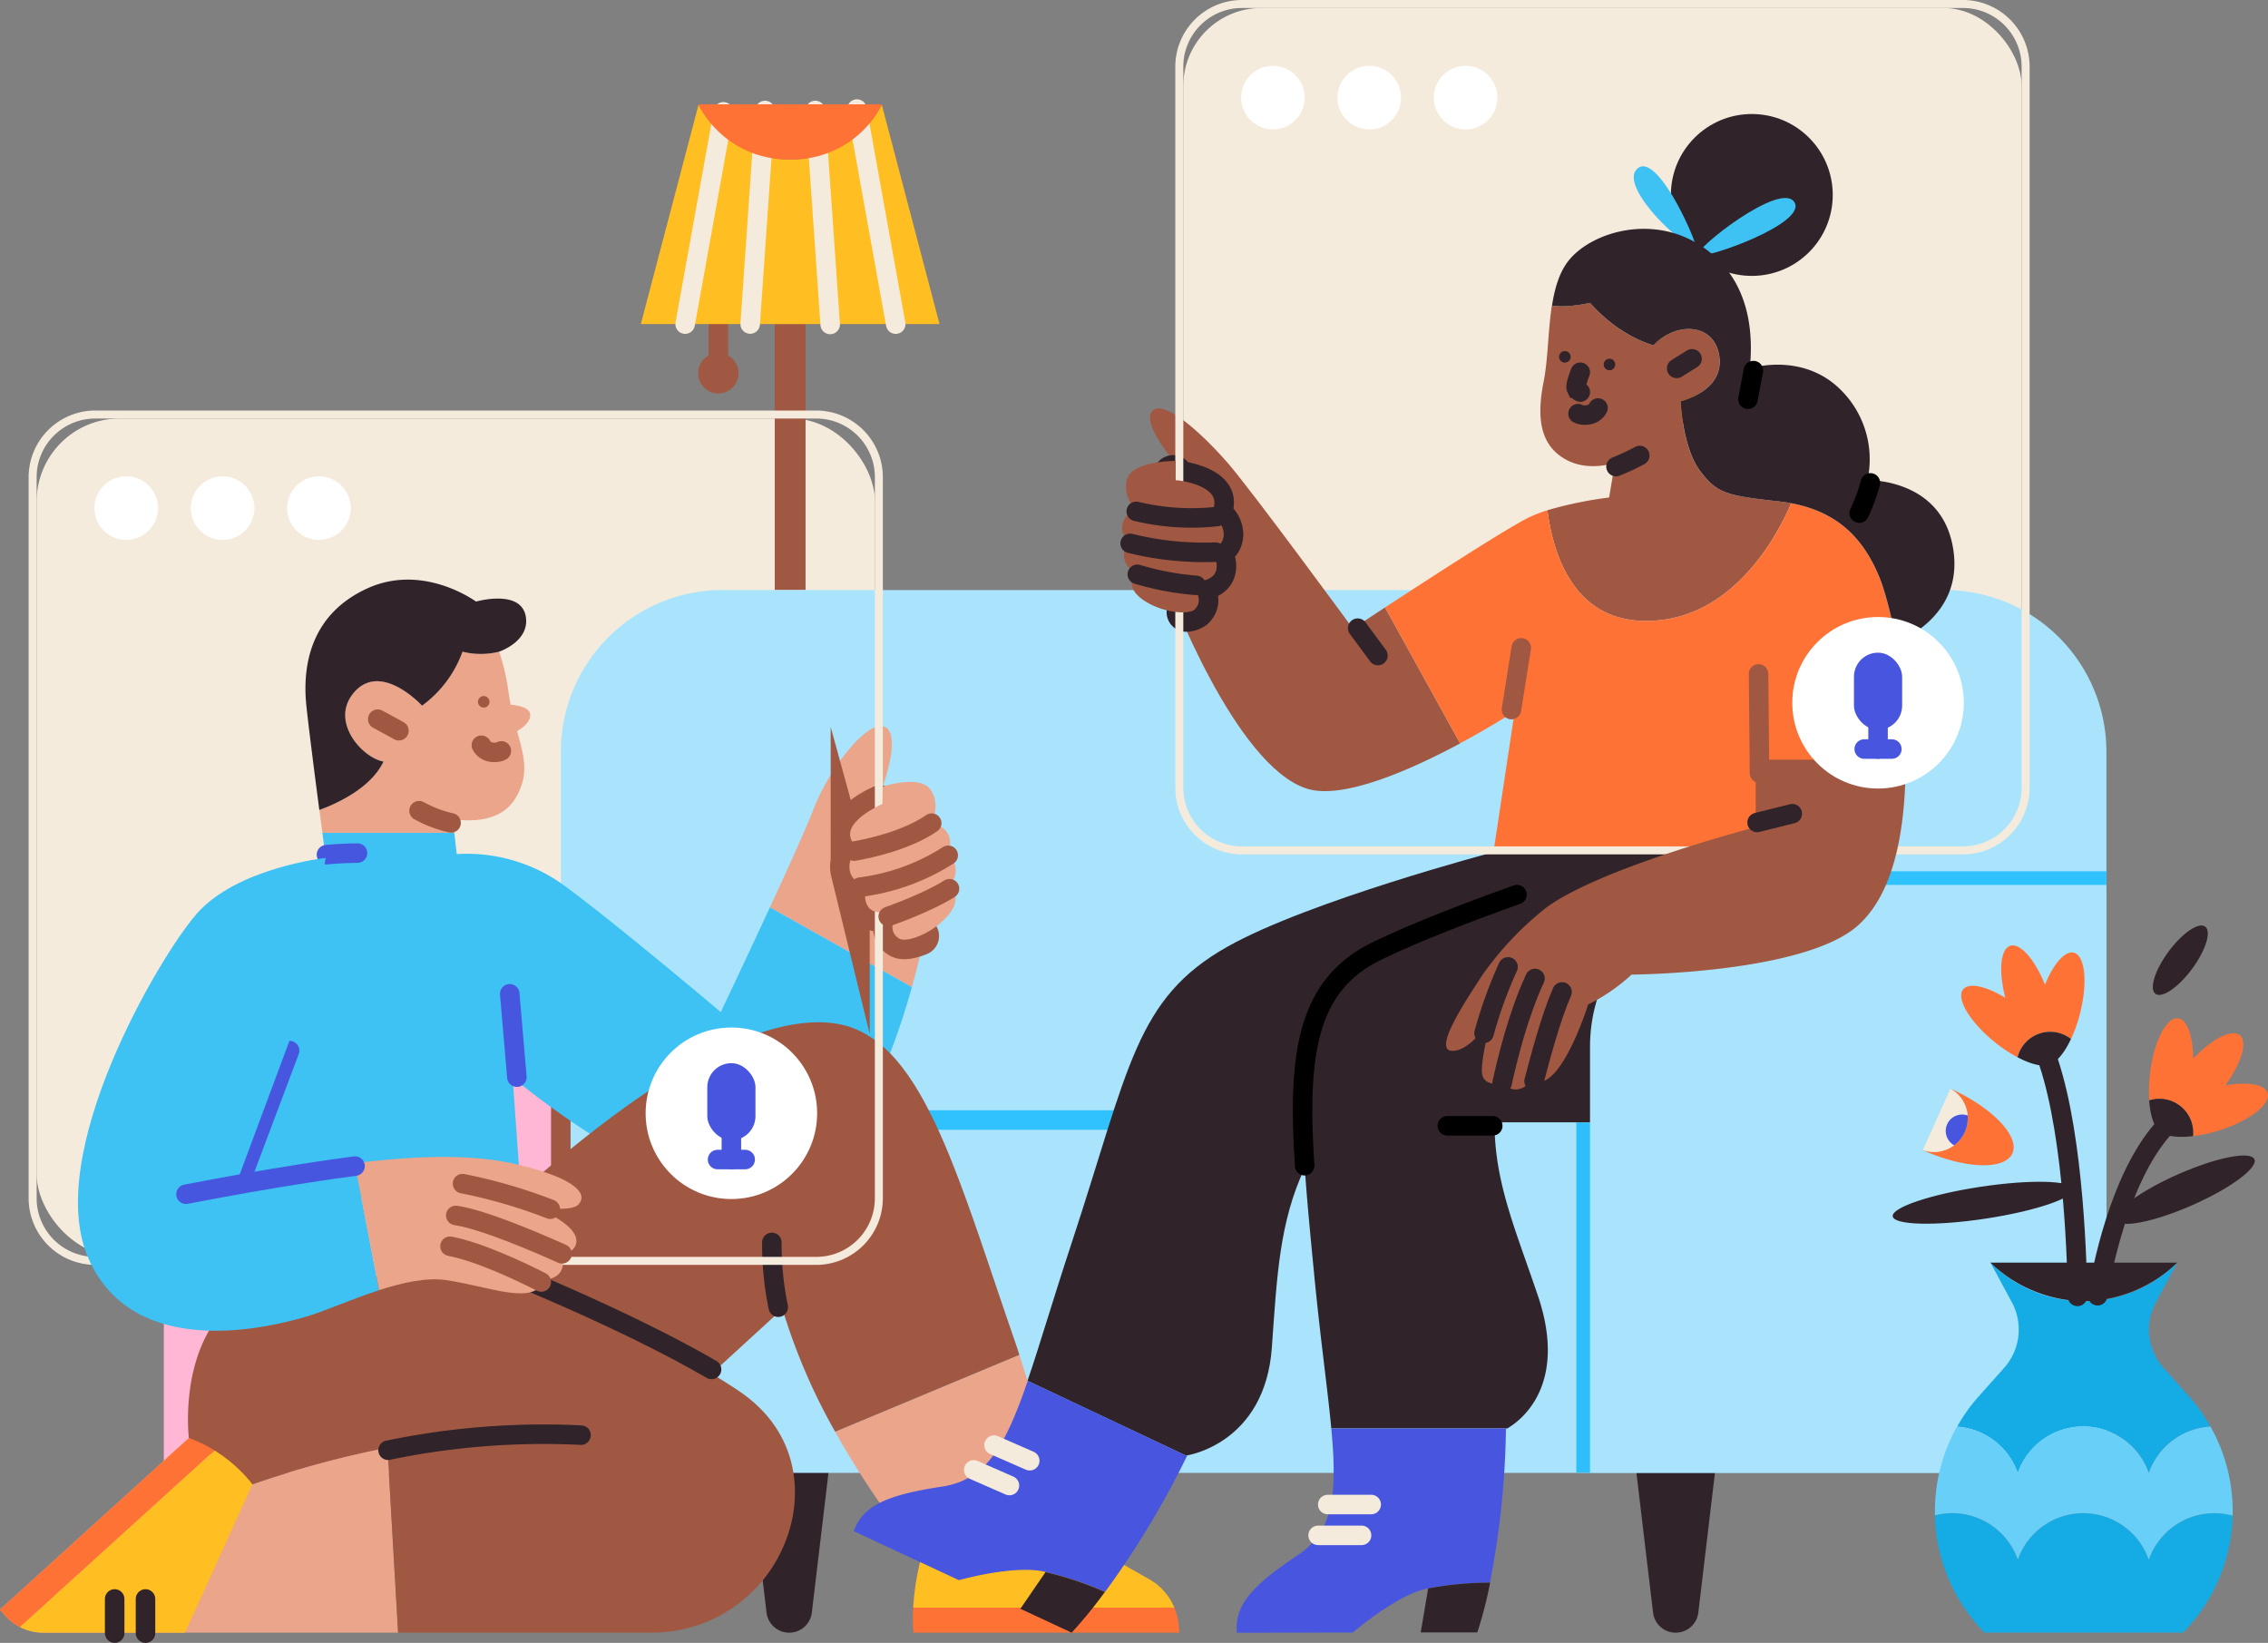 <svg xmlns="http://www.w3.org/2000/svg" width="464.878" height="336.73" viewBox="0 0 464.878 336.73">
    <rect x="0" y="0" width="464.878" height="336.73" fill="#808080" stroke="none"/>
    <defs>
        <style>
            .cls-1{fill:#f5ebdd}.cls-2{fill:#a15842}.cls-10,.cls-17,.cls-18,.cls-19,.cls-22,.cls-24,.cls-5{fill:none}.cls-10{stroke:#a15842}.cls-10,.cls-17,.cls-19,.cls-24,.cls-5{stroke-miterlimit:10}.cls-10,.cls-17,.cls-19,.cls-22,.cls-24,.cls-5{stroke-width:4px}.cls-4{fill:#ffbe21}.cls-5{stroke:#f5ebdd}.cls-10,.cls-17,.cls-19,.cls-22,.cls-24,.cls-5{stroke-linecap:round}.cls-6{fill:#ff7235}.cls-7{fill:#30242a}.cls-9{fill:#a9e4fc}.cls-14{fill:#eaa58b}.cls-15{fill:#3ec1f3}.cls-17{stroke:#4756df}.cls-19{stroke:#30242a}.cls-20{fill:#4856df}.cls-22{stroke-linejoin:round;stroke:#000}.cls-23{fill:#fff}.cls-24{stroke:#4856df}.cls-25{fill:#15abe5}
        </style>
    </defs>
    <g id="wfh_9" transform="translate(-228.77 -200.25)">
        <rect id="Rectangle_330" width="171.834" height="171.834" class="cls-1" data-name="Rectangle 330" rx="17" transform="translate(236.278 286.032)"/>
        <circle id="Ellipse_172" cx="4.148" cy="4.148" r="4.148" class="cls-2" data-name="Ellipse 172" transform="translate(371.867 272.598)"/>
        <path id="Line_57" fill="none" stroke="#a15842" stroke-miterlimit="10" stroke-width="4px" d="M0 0L0 13.037" data-name="Line 57" transform="translate(376.015 262.327)"/>
        <path id="Rectangle_331" d="M0 0H6.311V54.512H0z" class="cls-2" data-name="Rectangle 331" transform="translate(387.576 266.676)"/>
        <path id="Path_284" d="M598.667 252.66a21.348 21.348 0 0 1-37.573 0l-11.824 44.946h61.225z" class="cls-4" data-name="Path 284" transform="translate(-189.149 -30.931)"/>
        <path id="Line_58" d="M0 0L7.951 44.082" class="cls-5" data-name="Line 58" transform="translate(404.416 222.602)"/>
        <path id="Line_59" d="M7.848 0L0 43.508" class="cls-5" data-name="Line 59" transform="translate(369.203 223.176)"/>
        <path id="Line_60" d="M3.041 0L0 43.774" class="cls-5" data-name="Line 60" transform="translate(382.535 222.893)"/>
        <path id="Line_61" d="M0 0L3.049 43.86" class="cls-5" data-name="Line 61" transform="translate(395.887 222.893)"/>
        <path id="Path_285" d="M596.923 263.735a20.627 20.627 0 0 0 18.787-11.209v-.086h-37.565l-.025.086a20.64 20.64 0 0 0 18.803 11.209z" class="cls-6" data-name="Path 285" transform="translate(-206.175 -30.801)"/>
        <rect id="Rectangle_332" width="171.834" height="171.834" class="cls-1" data-name="Rectangle 332" rx="16" transform="translate(471.313 201.889)"/>
        <path id="Path_286" d="M611.808 969.029a4.672 4.672 0 0 1-4.639-4.1l-3.459-29.059h16.2l-3.459 29.061a4.668 4.668 0 0 1-4.643 4.098z" class="cls-7" data-name="Path 286" transform="translate(-221.278 -434.139)"/>
        <path id="Path_287" d="M1055.184 969.029a4.664 4.664 0 0 1-4.635-4.1l-3.459-29.061h16.193l-3.459 29.061a4.668 4.668 0 0 1-4.64 4.1z" class="cls-7" data-name="Path 287" transform="translate(-482.946 -434.139)"/>
        <path id="Path_288" fill="#ffb7d5" d="M343.851 642.81h72.709V763.3H310.7v-87.343a33.15 33.15 0 0 1 33.147-33.147z" data-name="Path 288" transform="translate(-48.352 -261.185)"/>
        <path id="Path_289" d="M542.413 495.334h250.506a33.152 33.152 0 0 1 33.151 33.151V676.25h-316.8V528.481a33.151 33.151 0 0 1 33.151-33.151z" class="cls-9" data-name="Path 289" transform="translate(-165.542 -174.147)"/>
        <path id="Line_62" d="M0 0L0 102.724" class="cls-10" data-name="Line 62" transform="translate(343.72 399.379)"/>
        <path id="Path_290" d="M542.413 760.4h250.506a33.152 33.152 0 0 1 33.151 33.151v39.139h-316.8v-39.139a33.151 33.151 0 0 1 33.143-33.151z" class="cls-9" data-name="Path 290" transform="translate(-165.542 -330.582)"/>
        <path id="Path_291" fill="none" stroke="#2fc2fe" stroke-linecap="round" stroke-miterlimit="10" stroke-width="4px" d="M695.538 760.4H541.187a31.967 31.967 0 0 0-31.967 31.967V832.7" data-name="Path 291" transform="translate(-165.513 -330.582)"/>
        <path id="Path_367" fill="#2fc2fe" stroke="#2ebffa" stroke-width="4px" d="M0 0v71.782" data-name="Path 367" transform="translate(553.873 430.322)"/>
        <path id="Path_368" fill="none" stroke="#2fc2fe" stroke-width="4px" d="M73.913 0H0" data-name="Path 368" transform="translate(586.615 380.834)"/>
        <path id="Path_292" d="M415.875 560.509c9.479 1.184 12.434-2.84 13.824-6.32 1.578-3.947.561-7.34-.668-11.75 0 0 3.131-1.705 2.643-3.66-.41-1.578-3.971-1.754-3.971-1.754q-.209-1.057-.373-2.193a45.59 45.59 0 0 0-1.975-8.693 15.478 15.478 0 0 1-7.5 0 23.634 23.634 0 0 1-8.3 11.065s-8.692-9.479-14.221-2.369c-4.508 5.8 1.975 13.033 6.32 13.824-2.582 5.447-9.529 8.606-13.143 9.926.221 1.713.43 3.3.615 4.688h27.049z" class="cls-14" data-name="Path 292" transform="translate(-94.273 -192.33)"/>
        <path id="Path_293" d="M642.934 616.873a153.885 153.885 0 0 0 3.492-15.418l-9.479-25.676s3.951-10.656.41-12.246-11.471 8.7-14.631 16.988c-1.365 3.582-5.094 11.815-8.885 20.008z" class="cls-14" data-name="Path 293" transform="translate(-227.256 -214.301)"/>
        <path id="Path_294" d="M443.632 653.517s-22.91-19.356-32.828-26.471a33.952 33.952 0 0 0-21.287-5.918l-.5-4.348h-27.044c.41 3.086.676 5.135.676 5.135l-20.139 71.9 60.036-4.742-1.578-22.131s32.377 27.049 50.958 24.492c16.758-2.32 26.279-26.516 30.873-43.032l-29.1-16.344c-4.969 10.759-10.067 21.459-10.067 21.459z" class="cls-15" data-name="Path 294" transform="translate(-67.126 -245.823)"/>
        <path id="Path_295" d="M397.542 527.419c-4.344-.791-10.832-8.025-6.32-13.824 5.529-7.11 14.221 2.369 14.221 2.369a23.635 23.635 0 0 0 8.295-11.065 15.478 15.478 0 0 0 7.5 0s5.926-1.975 5.529-6.713c-.529-6.361-10.27-3.557-10.27-3.557s-10.656-7.9-22.131-2.766c-12.229 5.5-13.418 16.6-12.639 24.1.451 4.307 1.684 13.934 2.656 21.381 3.63-1.322 10.577-4.478 13.159-9.925z" class="cls-7" data-name="Path 295" transform="translate(-90.162 -171.076)"/>
        <path id="Path_296" fill="none" stroke="#a15842" stroke-linecap="round" stroke-miterlimit="10" stroke-width="8px" d="M667.968 629.641c-1.807.746-3.393.963-4.1.557-1.77-1.008-2.049-3.119.053-6.086 0 0-5 1.947-6.537-.586s.775-4.865.775-4.865-3.537.975-4.4-2.172a4.346 4.346 0 0 1 2.049-4.795 3.262 3.262 0 0 1-2.049-2.82c-.078-3.02 4.844-5.471 6.262-6.115" data-name="Path 296" transform="translate(-250.72 -237.548)"/>
        <path id="Line_65" d="M1.463 17.086L0 0" class="cls-17" data-name="Line 65" transform="translate(333.253 403.945)"/>
        <path id="Path_297" d="M444.927 608.192a25 25 0 0 1-6.557-2.492" class="cls-10" data-name="Path 297" transform="translate(-123.699 -239.284)"/>
        <path id="Line_66" d="M0 27.069L10.18 0" class="cls-17" data-name="Line 66" transform="translate(277.95 415.584)"/>
        <path id="Path_298" d="M473.618 574.12c-.652.41-3.1.721-4.1-1.16" class="cls-10" data-name="Path 298" transform="translate(-142.083 -219.961)"/>
        <circle id="Ellipse_173" cx="1.184" cy="1.184" r="1.184" class="cls-2" data-name="Ellipse 173" transform="translate(326.736 342.913)"/>
        <path id="Line_67" d="M0 0L4.344 2.369" class="cls-10" data-name="Line 67" transform="translate(306.195 347.654)"/>
        <path id="Path_299" d="M663.531 918.706l30.258-8.955c-2.307-7.975-6.721-23.094-9.561-31.9l-37.758 15.761a172.959 172.959 0 0 0 17.061 25.094z" class="cls-14" data-name="Path 299" transform="translate(-246.513 -399.898)"/>
        <path id="Path_300" d="M447.57 835.194l10.955 5.147-10.065-6.082c-.583.608-.89.935-.89.935z" class="cls-18" data-name="Path 300" transform="translate(-129.129 -374.172)"/>
        <path id="Path_301" d="M551.52 885.37l9.541 4.479 1.988-1.82z" class="cls-18" data-name="Path 301" transform="translate(-190.477 -404.336)"/>
        <path id="Path_302" d="M687.139 965.315a52.465 52.465 0 0 0-1.639 10.275h53.528a12 12 0 0 0-5.18-5.844l-15.5-8.779-1.521-5.287-30.258 8.959c.365.442.57.676.57.676z" class="cls-4" data-name="Path 302" transform="translate(-269.547 -445.83)"/>
        <path id="Path_303" d="M685.443 1009.391h54.508l-.168-1.688a11.943 11.943 0 0 0-.873-3.443h-53.528a31.83 31.83 0 0 0 .061 5.131z" class="cls-6" data-name="Path 303" transform="translate(-269.433 -474.501)"/>
        <path id="Path_304" d="M519.559 770.264a123.187 123.187 0 0 0 10.807 25.184l37.758-15.762c-.41-1.324-.82-2.5-1.164-3.5-11.815-34.143-18.959-61.6-36.34-64.385-27.356-4.352-73.893 42.762-80.88 50l10.065 6.1 31.647 14.865 11.529 2.66z" class="cls-2" data-name="Path 304" transform="translate(-130.409 -301.734)"/>
        <path id="Path_305" d="M616.11 834.878a64.329 64.329 0 0 1-1.31-13.278" class="cls-19" data-name="Path 305" transform="translate(-227.821 -366.701)"/>
        <path id="Path_306" d="M838.21 626.408s-37.857 9.992-54.51 19.356c-18.963 10.656-20.147 24.885-32 60.832-3.816 11.57-6.512 20.865-9.016 28.168l32.639 15.41.062-.123s15.983-2.348 17.381-22.131c1.053-14.754 1.557-25.7 6.713-36.737l88.095-64.783z" class="cls-7" data-name="Path 306" transform="translate(-303.299 -251.5)"/>
        <path id="Path_307" d="M673.783 912.51c-11.414 1.729-16.176 3.951-18.033 9.127l21.561 10.037S688.873 928.4 695.1 930v.021a69.371 69.371 0 0 1 12.16 4.07 181.612 181.612 0 0 0 16.8-27.869l-32.639-15.41c-4.679 13.666-8.581 20.326-17.638 21.698z" class="cls-20" data-name="Path 307" transform="translate(-251.99 -407.546)"/>
        <path id="Path_308" d="M739.09 994l10.516 4.893a93.569 93.569 0 0 0 6.811-8.348 69.364 69.364 0 0 0-12.16-4.07z" class="cls-7" data-name="Path 308" transform="translate(-301.174 -464.008)"/>
        <path id="Line_68" d="M0 0L7.32 3.201" class="cls-5" data-name="Line 68" transform="translate(432.518 496.448)"/>
        <path id="Line_69" d="M0 0L7.32 3.205" class="cls-5" data-name="Line 69" transform="translate(428.358 501.526)"/>
        <circle id="Ellipse_174" cx="4.148" cy="4.148" r="4.148" class="cls-4" data-name="Ellipse 174" transform="translate(569.078 278.721)"/>
        <circle id="Ellipse_175" cx="16.59" cy="16.59" r="16.59" class="cls-7" data-name="Ellipse 175" transform="translate(571.254 223.619)"/>
        <path id="Path_309" d="M1058.625 300.361c1.016.467-7.5-19.754-11.848-16.594-4.106 2.975 6.697 14.242 11.848 16.594z" class="cls-15" data-name="Path 309" transform="translate(-482.224 -49.091)"/>
        <path id="Path_310" d="M1078.059 310.942c.93 1.111 22.66-6.492 19.672-10.881-2.914-4.217-20.598 9.754-19.672 10.881z" class="cls-15" data-name="Path 310" transform="translate(-501.203 -58.439)"/>
        <path id="Path_311" d="M1177.21 520.132l1.9-.3v-.557a16.351 16.351 0 0 1-1.9.857z" class="cls-7" data-name="Path 311" transform="translate(-559.739 -188.281)"/>
        <path id="Path_312" d="M1020.388 416.9c18.492.336 27.823-18.492 30.192-24.11-.82-.152-1.639-.283-2.541-.381-10.656-1.184-12.639-1.578-16.2-6.32s-3.951-14.221-3.951-14.221 9.213-2.049 7.9-9.479c-1.184-6.717-9.086-6.717-13.43-1.975 0 0-6.717-1.582-13.037-8.693 0 0-4.623 1.086-7.787.557-.82 5.172-.77 10.959-1.7 15.639-1.582 7.9-.41 13.037 4.344 15.8s10.271.787 10.271.787l-1.185 7.111a80.275 80.275 0 0 0-12.647 2.607c1.144 8.928 5.255 22.415 19.771 22.678z" class="cls-2" data-name="Path 312" transform="translate(-454.667 -89.393)"/>
        <path id="Path_313" d="M1111.318 624.319l2.152-1.459-3.729 1.459z" class="cls-2" data-name="Path 313" transform="translate(-519.92 -249.411)"/>
        <path id="Path_314" d="M845.513 449.645s-20.713-28.278-25.676-33.975c-5.533-6.32-13.037-13.033-15.406-10.656s4.344 10.27 4.344 10.27l-1.184 25.676s13.606 36.692 28.442 41.479c7.418 2.393 21.508-3.918 31.463-9.262l-15.4-27.869c-3.911 2.567-6.583 4.337-6.583 4.337z" class="cls-2" data-name="Path 314" transform="translate(-339.438 -120.556)"/>
        <path id="Path_315" d="M1026.28 480.385s-1.582-8.688-3.557-13.43c-2.955-7.1-7.832-13.115-18-15.024-2.369 5.619-11.7 24.446-30.192 24.11-14.516-.262-18.627-13.75-19.758-22.676a29 29 0 0 0-3.549 1.344c-4.168 1.947-20.459 12.5-29.754 18.578l15.381 27.852c6.471-3.471 11.2-6.557 11.2-6.557l-4.351 28.835h54.918l3.729-1.459 25.82-17.516a162.7 162.7 0 0 0-1.887-24.057z" class="cls-6" data-name="Path 315" transform="translate(-408.809 -148.533)"/>
        <path id="Path_316" d="M1087.02 379.25c-2.832-13.447-17.381-13.037-17.381-13.037a20.008 20.008 0 0 0-5.135-18.172c-7.9-8.3-18.963-4.742-18.963-4.742.41-4.738 1.185-16.983-9.086-24.487s-23.3-3.557-28.045 2.369c-1.93 2.414-2.869 5.684-3.43 9.246 3.152.529 7.787-.557 7.787-.557 6.32 7.111 13.037 8.693 13.037 8.693 4.344-4.742 12.246-4.742 13.43 1.975 1.312 7.43-7.9 9.479-7.9 9.479s.41 9.479 3.951 14.221 5.532 5.135 16.2 6.32c.885.1 1.729.229 2.541.381 10.168 1.906 15.045 7.926 18 15.024 1.975 4.742 3.557 13.43 3.557 13.43a16.362 16.362 0 0 0 1.881-.852c3.823-1.992 11.999-7.693 9.556-19.291z" class="cls-7" data-name="Path 316" transform="translate(-458.094 -67.542)"/>
        <path id="Line_70" d="M0 1.971L3.16 0" class="cls-19" data-name="Line 70" transform="translate(572.439 273.786)"/>
        <path id="Path_317" d="M1018 405.45c.656.41 3.1.721 4.1-1.16" class="cls-19" data-name="Path 317" transform="translate(-465.778 -120.418)"/>
        <circle id="Ellipse_176" cx="1.184" cy="1.184" r="1.184" class="cls-7" data-name="Ellipse 176" transform="translate(557.48 273.774)"/>
        <circle id="Ellipse_177" cx="1.184" cy="1.184" r="1.184" class="cls-7" data-name="Ellipse 177" transform="translate(548.341 272.204)"/>
        <path id="Path_318" d="M1017.892 386.42s-1.078 2.7-.82 3.242a2.021 2.021 0 0 0 .82.82" class="cls-19" data-name="Path 318" transform="translate(-465.207 -109.872)"/>
        <path id="Path_319" fill="none" stroke="#30242a" stroke-linecap="round" stroke-linejoin="round" stroke-width="8px" d="M818.117 465.836a3.033 3.033 0 0 0 1.783-.6c1.4-1.4 1.115-3.443-1.615-5.672 0 0 5.172.537 5.959-2.229s-1.971-4.344-1.971-4.344 3.553 0 3.553-3.16a4.217 4.217 0 0 0-3.16-3.951 3.151 3.151 0 0 0 1.185-3.16c-.791-3.16-7.5-3.951-7.5-3.951l-.926-1.131" data-name="Path 319" transform="translate(-346.222 -140.1)"/>
        <path id="Path_320" d="M1037 430.325a45.716 45.716 0 0 0 4.869-2.275" class="cls-19" data-name="Path 320" transform="translate(-476.991 -134.44)"/>
        <path id="Line_71" d="M0 0L4.152 5.619" class="cls-19" data-name="Line 71" transform="translate(507.058 328.999)"/>
        <path id="Line_72" d="M2.016 0L0 12.656" class="cls-10" data-name="Line 72" transform="translate(538.574 333.032)"/>
        <path id="Line_73" d="M0.197 20.34L0 0" class="cls-10" data-name="Line 73" transform="translate(589.226 338.372)"/>
        <path id="Path_321" d="M1160.923 441.75a36.293 36.293 0 0 1-2.283 6.2" class="cls-22" data-name="Path 321" transform="translate(-548.779 -142.525)"/>
        <path id="Line_74" d="M1.119 0L0 5.869" class="cls-22" data-name="Line 74" transform="translate(587.053 276.212)"/>
        <path id="Path_322" d="M948.619 627.384s-33.975 10.656-52.934 19.75c-18.852 9.016-16.59 30.02-13.037 66.758 1.258 12.988 2.729 23.156 3.475 31.209h36.065c1.853-1.033 12.787-8.053 6.266-27.258-4.762-14.02-8.873-23.307-8.873-35.487h30.164a32.967 32.967 0 0 0 32.955-32.027l.66-22.949z" class="cls-7" data-name="Path 322" transform="translate(-384.475 -252.078)"/>
        <path id="Path_323" d="M859.781 940.613c-9.606 6.4-12.979 10.426-12.479 15.906l23.77-.033s9.086-7.865 15.406-9.049a67.388 67.388 0 0 1 12.7-1.184 175.859 175.859 0 0 0 3.279-31.467l.262-.135h-36.061c1.258 13.515.459 21.064-6.877 25.962z" class="cls-20" data-name="Path 323" transform="translate(-365.009 -421.616)"/>
        <path id="Path_324" d="M939.33 1001.962h11.6a82.526 82.526 0 0 0 2.623-10.192 67.388 67.388 0 0 0-12.7 1.184z" class="cls-7" data-name="Path 324" transform="translate(-419.35 -467.13)"/>
        <path id="Line_75" d="M9.311 0L0 0" class="cls-22" data-name="Line 75" transform="translate(525.431 431.002)"/>
        <path id="Line_76" d="M0 0L8.906 0" class="cls-5" data-name="Line 76" transform="translate(500.923 508.624)"/>
        <path id="Line_77" d="M0 0L8.906 0" class="cls-5" data-name="Line 77" transform="translate(498.944 514.944)"/>
        <circle id="Ellipse_178" cx="17.578" cy="17.578" r="17.578" class="cls-23" data-name="Ellipse 178" transform="translate(361.105 410.855)"/>
        <rect id="Rectangle_333" width="9.877" height="15.799" class="cls-20" data-name="Rectangle 333" rx="4.938" transform="translate(373.744 418.162)"/>
        <path id="Line_78" d="M0 0L0 5.533" class="cls-24" data-name="Line 78" transform="translate(378.683 432.383)"/>
        <path id="Line_79" d="M0 0L5.66 0" class="cls-24" data-name="Line 79" transform="translate(375.851 437.916)"/>
        <circle id="Ellipse_179" cx="6.516" cy="6.516" r="6.516" class="cls-23" data-name="Ellipse 179" transform="translate(248.126 297.88)"/>
        <circle id="Ellipse_180" cx="6.516" cy="6.516" r="6.516" class="cls-23" data-name="Ellipse 180" transform="translate(267.88 297.88)"/>
        <circle id="Ellipse_181" cx="6.516" cy="6.516" r="6.516" class="cls-23" data-name="Ellipse 181" transform="translate(287.63 297.88)"/>
        <path id="Path_325" d="M404.527 407.2a12.016 12.016 0 0 1 12.016 12.016v147.8a12.016 12.016 0 0 1-12.016 12.016H256.746a12.016 12.016 0 0 1-12.016-12.016v-147.8a12.016 12.016 0 0 1 12.016-12.016h147.781m0-1.639H256.746a13.672 13.672 0 0 0-13.656 13.656v147.8a13.672 13.672 0 0 0 13.656 13.656h147.781a13.672 13.672 0 0 0 13.656-13.656v-147.8a13.672 13.672 0 0 0-13.656-13.657z" class="cls-1" data-name="Path 325" transform="translate(-8.451 -121.167)"/>
        <path id="Path_326" d="M1057.131 642.81h72.716V763.3H1024v-87.343a33.15 33.15 0 0 1 33.127-33.147z" class="cls-9" data-name="Path 326" transform="translate(-469.319 -261.185)"/>
        <path id="Path_327" d="M1220.048 874.842a14.221 14.221 0 0 1 26.86 0 14.23 14.23 0 0 1 12.647-9.52 35.488 35.488 0 0 0-4.463-6.258l-5.164-5.783a11.766 11.766 0 0 1-1.574-13.414l4.385-8.148a27.135 27.135 0 0 1-38.282 0l4.389 8.148a11.775 11.775 0 0 1-1.582 13.414l-5.164 5.783a35.424 35.424 0 0 0-4.471 6.27 14.221 14.221 0 0 1 12.419 9.508z" class="cls-25" data-name="Path 327" transform="translate(-577.692 -372.673)"/>
        <path id="Path_328" d="M1253.758 956.995a14.23 14.23 0 0 0-13.43 9.549 14.217 14.217 0 0 0-26.86 0 14.225 14.225 0 0 0-16.987-9.1 35.38 35.38 0 0 0 10.172 24.041h40.688a35.362 35.362 0 0 0 10.168-23.987 14.3 14.3 0 0 0-3.751-.503z" class="cls-25" data-name="Path 328" transform="translate(-571.111 -446.604)"/>
        <path id="Path_329" d="M1243.379 839.622a28.137 28.137 0 0 0 19.143-7.9h-38.282a28.125 28.125 0 0 0 19.139 7.9z" class="cls-7" data-name="Path 329" transform="translate(-587.494 -372.673)"/>
        <path id="Path_330" fill="#68d0f8" d="M1213.482 940.974a14.217 14.217 0 0 1 26.86 0 14.217 14.217 0 0 1 17.18-9.045 35.39 35.39 0 0 0-4.533-18.254 14.229 14.229 0 0 0-12.647 9.52 14.221 14.221 0 0 0-26.86 0 14.222 14.222 0 0 0-12.459-9.508 35.442 35.442 0 0 0-4.508 18.188 14.225 14.225 0 0 1 16.987 9.1z" data-name="Path 330" transform="translate(-571.125 -421.026)"/>
        <path id="Path_331" d="M1277.86 799.286c.779-4.779 4.332-23.737 13.262-34.016" class="cls-19" data-name="Path 331" transform="translate(-619.139 -333.457)"/>
        <path id="Path_332" d="M1259.268 779.479c-.057-5.426-.615-32.09-5.918-48" class="cls-19" data-name="Path 332" transform="translate(-604.674 -313.515)"/>
        <ellipse id="Ellipse_182" cx="15.492" cy="3.484" class="cls-7" data-name="Ellipse 182" rx="15.492" ry="3.484" transform="rotate(-23.75 1393.78 -1348.4)"/>
        <ellipse id="Ellipse_183" cx="8.57" cy="2.992" class="cls-7" data-name="Ellipse 183" rx="8.57" ry="2.992" transform="rotate(-53.51 732.947 -461.586)"/>
        <ellipse id="Ellipse_184" cx="18.692" cy="3.303" class="cls-7" data-name="Ellipse 184" rx="18.692" ry="3.303" transform="rotate(-8.6 3275.91 -3874.662)"/>
        <path id="Path_333" d="M1196.159 744.71v.029a6.91 6.91 0 0 1-5.639 12.557v.029c8.557 3.844 16.762 4.135 18.328.652s-4.131-9.423-12.689-13.267z" class="cls-6" data-name="Path 333" transform="translate(-567.594 -321.323)"/>
        <path id="Path_334" d="M1232.737 674.57c-1.824-.471-4.193 2.283-5.922 6.557-2.082-5.176-5.1-8.639-7.135-7.967s-2.4 5.25-.992 10.656c-3.926-2.393-7.471-3.2-8.651-1.734-1.508 1.869 1.4 6.713 6.492 10.824a28.978 28.978 0 0 0 4.66 3.1 6.906 6.906 0 0 1 10.955-3.75 29.432 29.432 0 0 0 1.824-5.106c1.638-6.35 1.093-11.978-1.231-12.58z" class="cls-6" data-name="Path 334" transform="translate(-578.877 -279.047)"/>
        <path id="Path_335" d="M1327.864 724.836c-.561-1.8-4.151-2.348-8.684-1.566 3.279-4.508 4.639-8.9 2.992-10.27s-5.738.742-9.565 4.791c-.045-4.6-1.229-8.029-3.1-8.258-2.381-.291-4.959 4.738-5.738 11.233a29.068 29.068 0 0 0-.168 5.594 6.906 6.906 0 0 1 8.975 7.316 29.351 29.351 0 0 0 5.3-1.152c6.224-1.955 10.705-5.397 9.988-7.688z" class="cls-6" data-name="Path 335" transform="translate(-634.291 -300.555)"/>
        <path id="Path_336" d="M1310.168 751.4a6.9 6.9 0 0 0-6.529-1.27c.221 3.09 1 5.455 2.18 6.336 1.095 1.016 3.635 1.352 6.8.98a6.9 6.9 0 0 0-2.451-6.046z" class="cls-7" data-name="Path 336" transform="translate(-634.354 -324.329)"/>
        <path id="Path_337" d="M1242.358 716.607a6.894 6.894 0 0 0-4.529 4.873c2.738 1.447 5.16 2.049 6.529 1.5 1.442-.41 3.07-2.369 4.426-5.25a6.9 6.9 0 0 0-6.426-1.123z" class="cls-7" data-name="Path 337" transform="translate(-595.515 -304.531)"/>
        <path id="Path_338" d="M1196.9 756.334a3.357 3.357 0 0 1 2.754-6.094 6.9 6.9 0 0 0-3.529-5.479l-5.639 12.557a6.893 6.893 0 0 0 6.414-.984z" class="cls-1" data-name="Path 338" transform="translate(-567.576 -321.352)"/>
        <path id="Path_339" d="M1202.206 759.649a3.356 3.356 0 0 0 1.438 4.311 6.893 6.893 0 0 0 2.754-6.094 3.356 3.356 0 0 0-4.192 1.783z" class="cls-20" data-name="Path 339" transform="translate(-574.317 -328.971)"/>
        <circle id="Ellipse_185" cx="6.516" cy="6.516" r="6.516" class="cls-23" data-name="Ellipse 185" transform="translate(483.165 213.742)"/>
        <circle id="Ellipse_186" cx="6.516" cy="6.516" r="6.516" class="cls-23" data-name="Ellipse 186" transform="translate(502.915 213.742)"/>
        <circle id="Ellipse_187" cx="6.516" cy="6.516" r="6.516" class="cls-23" data-name="Ellipse 187" transform="translate(522.665 213.742)"/>
        <path id="Path_340" d="M978.033 201.889a12.02 12.02 0 0 1 12.02 12.02v147.8a12.02 12.02 0 0 1-12.02 12.016H830.24a12.02 12.02 0 0 1-12.02-12.016V213.91a12.02 12.02 0 0 1 12.02-12.02h147.793m0-1.639H830.24a13.676 13.676 0 0 0-13.66 13.66v147.8a13.672 13.672 0 0 0 13.66 13.656h147.793a13.672 13.672 0 0 0 13.66-13.656V213.91a13.676 13.676 0 0 0-13.66-13.66z" class="cls-1" data-name="Path 340" transform="translate(-346.906)"/>
        <path id="Path_341" d="M800.938 430.76s-8.688 0-9.873 3.553 1.578 6.324 1.578 6.324-4.738 2.369-1.578 6.713c0 0-2.373 3.951 1.578 6.32 0 0-2.369 2.766 1.582 5.533s9.479 3.16 10.656 1.975c1.4-1.4 1.115-3.443-1.615-5.672 0 0 5.172.537 5.959-2.229s-1.971-4.344-1.971-4.344 3.553 0 3.553-3.16a4.217 4.217 0 0 0-3.16-3.951 3.151 3.151 0 0 0 1.184-3.16c-.582-2.324-4.361-3.365-6.324-3.754a13.644 13.644 0 0 0-1.578-.2z" class="cls-2" data-name="Path 341" transform="translate(-331.207 -136.04)"/>
        <path id="Path_342" d="M797.59 487.47a57.039 57.039 0 0 0 12.053 2.266" class="cls-19" data-name="Path 342" transform="translate(-335.699 -169.508)"/>
        <path id="Path_343" d="M794 472a62.977 62.977 0 0 0 17.492 1.8" class="cls-19" data-name="Path 343" transform="translate(-333.581 -160.378)"/>
        <path id="Path_344" d="M797.05 456a48.5 48.5 0 0 0 16.565 1.057" class="cls-19" data-name="Path 344" transform="translate(-335.381 -150.935)"/>
        <path id="Path_345" d="M1015.454 594s-32 8.3-43.057 16.594a66.269 66.269 0 0 0-13.033 13.824c-1.967 3.168-10.27 15.012-6.32 15.406s8.3-6.713 8.3-6.713-2.377 8.688-1.967 11.455 4.344 1.975 4.344 1.975c3.16 3.16 5.926-.791 5.926-.791 5.529 3.553 11.475-15.406 11.475-15.406a37.289 37.289 0 0 0 8.889-6.123s35.352-.2 46.413-10.074c7.852-7.008 9.791-20.832 9.787-33.987h-30.741z" class="cls-2" data-name="Path 345" transform="translate(-426.822 -224.211)"/>
        <path id="Line_80" d="M0 1.803L7.213 0" class="cls-19" data-name="Line 80" transform="translate(588.927 367.027)"/>
        <path id="Path_346" d="M971 697.412a89.939 89.939 0 0 1 4.918-13.6" class="cls-19" data-name="Path 346" transform="translate(-438.04 -285.382)"/>
        <path id="Path_347" d="M986.754 689.6c-3.557 7.664-5.738 16.91-6.754 21.475" class="cls-19" data-name="Path 347" transform="translate(-443.352 -288.799)"/>
        <path id="Path_348" d="M1001.738 696.34c-2.324 5.328-4.434 13.344-5.738 18.3" class="cls-19" data-name="Path 348" transform="translate(-452.794 -292.776)"/>
        <path id="Path_349" d="M924.189 647.67c-9.627 3.426-20.373 7.541-28.5 11.438-14.574 6.967-16.529 21.111-15.024 44.131" class="cls-22" data-name="Path 349" transform="translate(-384.476 -264.053)"/>
        <path id="Path_350" d="M308.2 924.29a211.393 211.393 0 0 0-27.676 7.492l-15.549-6.889.033-.34-36.238 32.905.791.947a10.541 10.541 0 0 0 8.094 3.791h72.725z" class="cls-14" data-name="Path 350" transform="translate(0 -427.305)"/>
        <path id="Path_351" d="M335.989 875.444a207.518 207.518 0 0 1 27.676-7.492l2.184 37.905h51.905a29.35 29.35 0 0 0 28.946-23.622c1.742-9.2-.98-19.053-10.758-25.754-15.728-10.781-49.375-24.881-58.064-27.651l-47.8 11.065c-9.086 9.877-7.111 26.069-7.111 26.069z" class="cls-2" data-name="Path 351" transform="translate(-55.486 -370.968)"/>
        <path id="Path_352" d="M422.86 920.815a156.553 156.553 0 0 1 39.553-3.094" class="cls-19" data-name="Path 352" transform="translate(-114.546 -423.318)"/>
        <path id="Path_353" d="M459.21 827.83c7.6 2.422 34.315 13.525 51.409 23.483" class="cls-19" data-name="Path 353" transform="translate(-135.998 -370.377)"/>
        <path id="Path_354" d="M278.583 925.63l-39.873 36.184a10.5 10.5 0 0 0 4.824 1.172h29.024l13.811-30.414a29.531 29.531 0 0 0-7.786-6.942z" class="cls-4" data-name="Path 354" transform="translate(-5.866 -428.096)"/>
        <path id="Path_355" d="M267.483 919.43l-38.713 35.16.791.947a10.5 10.5 0 0 0 3.279 2.619l39.877-36.184a26.328 26.328 0 0 0-5.234-2.542z" class="cls-6" data-name="Path 355" transform="translate(0 -424.437)"/>
        <path id="Line_81" d="M0 0L0 7" class="cls-19" data-name="Line 81" transform="translate(258.594 527.981)"/>
        <path id="Line_82" d="M0 0L0 7" class="cls-19" data-name="Line 82" transform="translate(252.274 527.981)"/>
        <path id="Path_356" d="M392.05 627.224c1.229-.115 3.8-.324 6.361-.324" class="cls-17" data-name="Path 356" transform="translate(-96.363 -251.795)"/>
        <path id="Path_357" d="M660.369 592.265s7.7-2.553 9.836.66.156 6.721.156 6.721 5.365 1.062 3.41 6.25c0 0 3.438 3.279.16 6.721 0 0 3.115 2.1-.062 5.934s-8.566 5.738-10.07 4.885c-1.77-1.008-2.049-3.119.053-6.086 0 0-5 1.947-6.537-.586s.775-4.865.775-4.865-3.537.975-4.4-2.172a4.346 4.346 0 0 1 2.049-4.8 3.261 3.261 0 0 1-2.049-2.82c-.078-3.02 5.221-5.651 6.639-6.291z" class="cls-14" data-name="Path 357" transform="translate(-250.679 -230.787)"/>
        <path id="Path_358" d="M656 617.648c3.041-.533 10.766-2.18 15.881-5.738" class="cls-10" data-name="Path 358" transform="translate(-252.137 -242.948)"/>
        <path id="Path_359" d="M659 634.524A43.443 43.443 0 0 0 677.033 628" class="cls-10" data-name="Path 359" transform="translate(-253.908 -252.444)"/>
        <path id="Path_360" d="M673 650.393c1.094-.385 8.233-2.947 12.565-5.693" class="cls-10" data-name="Path 360" transform="translate(-262.17 -262.3)"/>
        <path id="Path_361" d="M324.487 691.887c-7.152.873-15.131 2.164-24.115 3.77l12.639-33.971 5.529-32.377s-18.168 1.975-26.463 11.475c-7.652 8.742-31.6 49.377-22.131 70.708s37.93 13.807 44.635 11.832c3.66-1.078 9.2-3.562 14.9-5.41z" class="cls-15" data-name="Path 361" transform="translate(-23.012 -253.217)"/>
        <path id="Path_362" d="M424.7 804.072c8.693 1.185 18.565 5.529 20.147 0 0 0 5.328-.135 3.647-5.2 0 0 2.672-.332 3.066-2.307.791-3.947-8.688-7.5-8.688-7.5s7.5 1.184 9.086-.41c2.012-2.016.053-5.225-12.2-8.2-8.9-2.156-19.672-2.025-33.606-.32l5 26.012c4.772-1.517 9.6-2.616 13.548-2.075z" class="cls-14" data-name="Path 362" transform="translate(-104.684 -341.468)"/>
        <path id="Path_363" d="M478.092 797.452a107.512 107.512 0 0 0-17.992-5.242" class="cls-10" data-name="Path 363" transform="translate(-136.524 -349.356)"/>
        <path id="Path_364" d="M478.507 815.979c-5.492-2.459-16.1-7.016-21.787-7.869" class="cls-10" data-name="Path 364" transform="translate(-134.529 -358.739)"/>
        <path id="Path_365" d="M472.543 830.854c-4.234-2.148-12.7-6.18-18.713-7.324" class="cls-10" data-name="Path 365" transform="translate(-132.823 -367.84)"/>
        <path id="Path_366" d="M356.435 783.44c-3.861.5-16.209 2.2-34.655 5.766" class="cls-17" data-name="Path 366" transform="translate(-54.891 -344.18)"/>
        <circle id="Ellipse_188" cx="17.578" cy="17.578" r="17.578" class="cls-23" data-name="Ellipse 188" transform="translate(596.14 326.716)"/>
        <rect id="Rectangle_334" width="9.877" height="15.799" class="cls-20" data-name="Rectangle 334" rx="4.938" transform="translate(608.779 334.023)"/>
        <path id="Line_83" d="M0 0L0 5.533" class="cls-24" data-name="Line 83" transform="translate(613.717 348.244)"/>
        <path id="Line_84" d="M0 0L5.664 0" class="cls-24" data-name="Line 84" transform="translate(610.885 353.777)"/>
    </g>
</svg>

